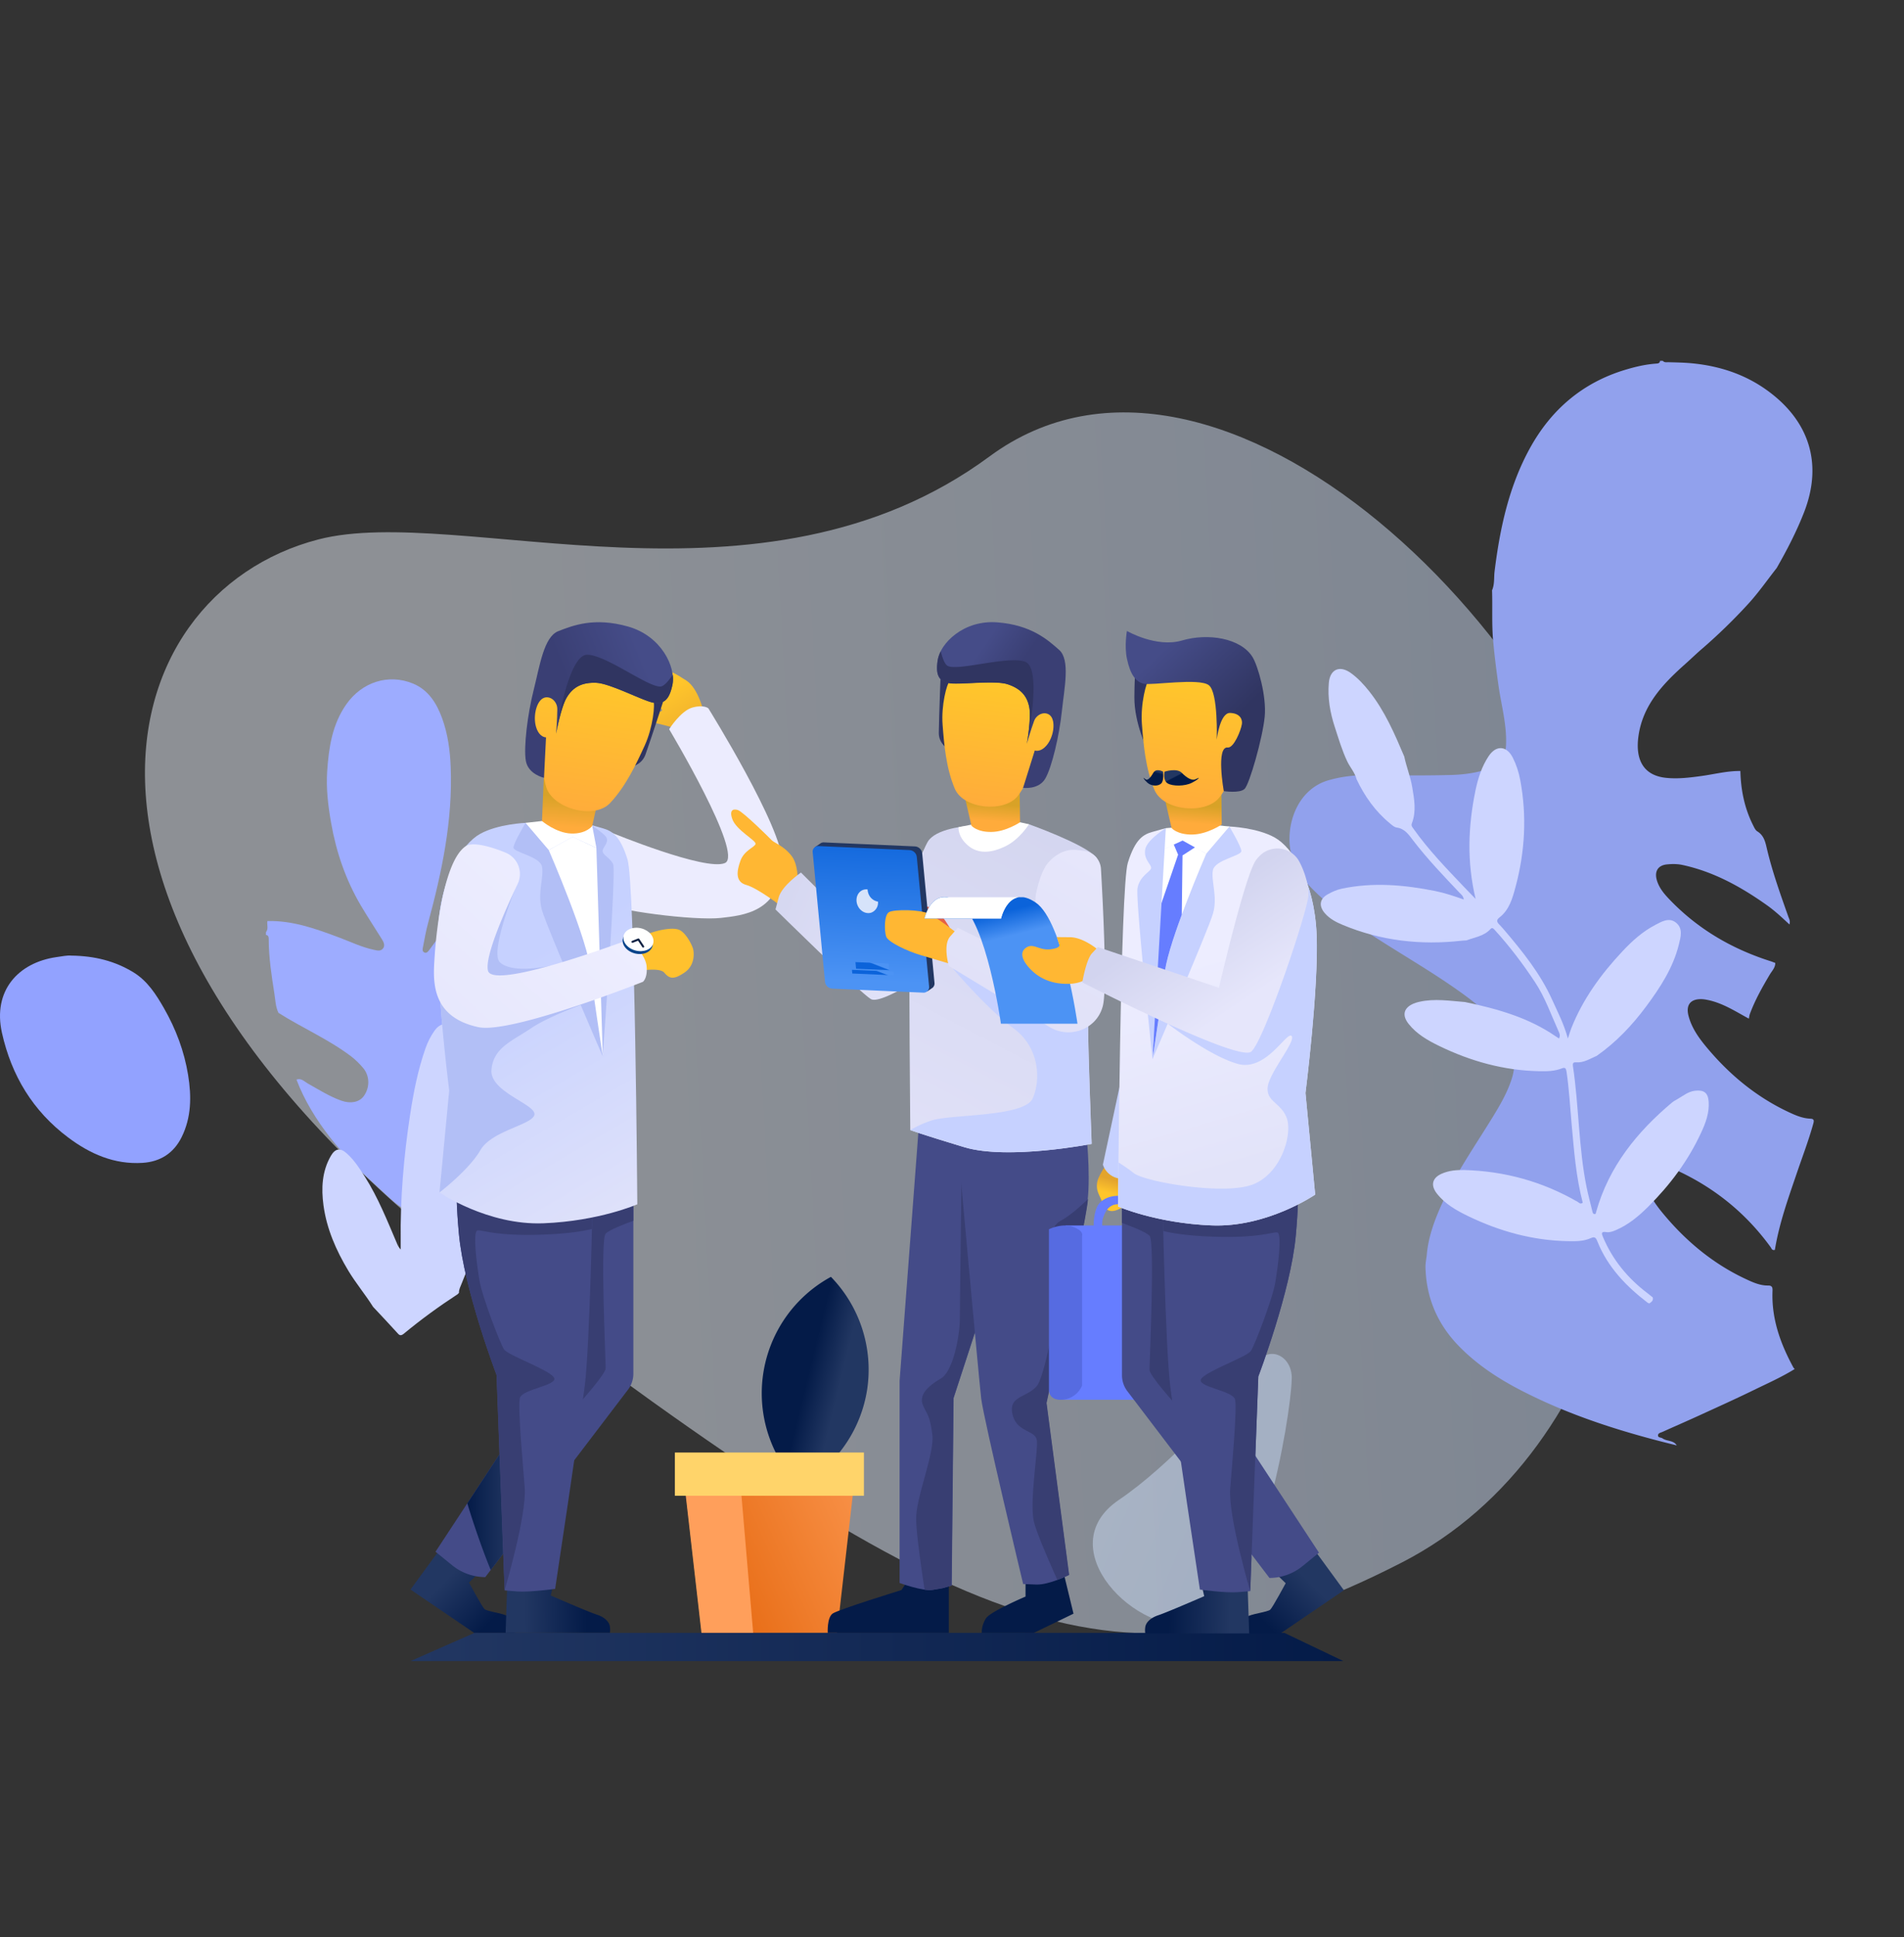 <svg width="945" height="961" viewBox="0 0 945 961" xmlns="http://www.w3.org/2000/svg">
    <rect x="0" y="0" width="945" height="961" fill="#333333" stroke="none"/>
    <defs>
        <linearGradient x1="24.359%" y1="37.309%" x2="110.291%" y2="96.138%" id="k5dnw7r4ra">
            <stop stop-color="#EAF1FC" offset="0%"/>
            <stop stop-color="#C0D4F4" offset="100%"/>
        </linearGradient>
        <linearGradient x1="-197.707%" y1="-78.922%" x2="122.821%" y2="77.931%" id="kl6ixz0f7b">
            <stop stop-color="#EAF1FC" offset="0%"/>
            <stop stop-color="#C0D4F4" offset="100%"/>
        </linearGradient>
        <linearGradient x1="68.396%" y1="61.486%" x2="42.257%" y2="49.044%" id="qhdtbb8wfc">
            <stop stop-color="#223762" offset="0%"/>
            <stop stop-color="#041B48" offset="100%"/>
        </linearGradient>
        <linearGradient x1="137.769%" y1="8.325%" x2="3.298%" y2="68.263%" id="q921byg2ud">
            <stop stop-color="#FF9F5B" offset="0%"/>
            <stop stop-color="#E5670E" offset="100%"/>
        </linearGradient>
        <linearGradient x1="-5912.63%" y1="50.006%" x2="-5965.759%" y2="50.006%" id="m42jrze1be">
            <stop stop-color="#FF9F5B" offset="0%"/>
            <stop stop-color="#E5670E" offset="100%"/>
        </linearGradient>
        <linearGradient x1="32.386%" y1="42.022%" x2="80.668%" y2="82.173%" id="4efudl8g4f">
            <stop stop-color="#223762" offset="0%"/>
            <stop stop-color="#041B48" offset="100%"/>
        </linearGradient>
        <linearGradient x1="100.035%" y1="50.009%" x2="0%" y2="50.009%" id="k327budcag">
            <stop stop-color="#223762" offset="0%"/>
            <stop stop-color="#041B48" offset="100%"/>
        </linearGradient>
        <linearGradient x1="18.004%" y1="50.282%" x2="77.412%" y2="49.78%" id="e8tdsew0gh">
            <stop stop-color="#223762" offset="0%"/>
            <stop stop-color="#041B48" offset="100%"/>
        </linearGradient>
        <linearGradient x1="44.556%" y1="39.128%" x2="96.445%" y2="120.294%" id="05unjbivgi">
            <stop stop-color="#FFC52B" offset="0%"/>
            <stop stop-color="#E7A52F" offset="100%"/>
        </linearGradient>
        <linearGradient x1="65.667%" y1="48.636%" x2="26.892%" y2="55.467%" id="iico08g94j">
            <stop stop-color="#ECECFE" offset="0%"/>
            <stop stop-color="#ECECFE" offset="100%"/>
        </linearGradient>
        <linearGradient x1="43.437%" y1="33.956%" x2="68.066%" y2="117.79%" id="528ux4v3gk">
            <stop stop-color="#C6D1FF" offset="0%"/>
            <stop stop-color="#E3E4F9" offset="100%"/>
        </linearGradient>
        <linearGradient x1="87.03%" y1="91.009%" x2="90.812%" y2="37.441%" id="kzlbwuny6l">
            <stop stop-color="#FFAB3B" offset="0%"/>
            <stop stop-color="#D8A227" offset="100%"/>
        </linearGradient>
        <linearGradient x1="33.855%" y1="101.724%" x2="45.226%" y2="4.787%" id="0snu1aqoum">
            <stop stop-color="#FFAA3C" offset="0%"/>
            <stop stop-color="#FFC62B" offset="100%"/>
        </linearGradient>
        <linearGradient x1="75.377%" y1="15.245%" x2="27.411%" y2="36.085%" id="yn15avl1mn">
            <stop stop-color="#454C88" offset="0%"/>
            <stop stop-color="#3A3F74" offset="100%"/>
        </linearGradient>
        <linearGradient x1="-15941.332%" y1="53.495%" x2="-15905.228%" y2="59.484%" id="hq8lfxlqoo">
            <stop stop-color="#FFC42D" offset="0%"/>
            <stop stop-color="#FFC12E" offset="100%"/>
        </linearGradient>
        <linearGradient x1="70.285%" y1="30.831%" x2="0%" y2="99.698%" id="gl7xz0ifbp">
            <stop stop-color="#EDEDFF" offset="0%"/>
            <stop stop-color="#E6E7FC" offset="100%"/>
        </linearGradient>
        <linearGradient x1="108.126%" y1="134.682%" x2="76.591%" y2="48.6%" id="8ytz4u8hvq">
            <stop stop-color="#3769A5" offset="0%"/>
            <stop stop-color="#08448B" offset="100%"/>
        </linearGradient>
        <linearGradient x1="1026.53%" y1="584.534%" x2="419.287%" y2="252.65%" id="drdd4rq84r">
            <stop stop-color="#223762" offset="0%"/>
            <stop stop-color="#041B48" offset="100%"/>
        </linearGradient>
        <linearGradient x1="871.898%" y1="724.554%" x2="359.334%" y2="306.704%" id="3p5lhnowws">
            <stop stop-color="#223762" offset="0%"/>
            <stop stop-color="#041B48" offset="100%"/>
        </linearGradient>
        <linearGradient x1="-18.33%" y1="38.214%" x2="77.899%" y2="79.043%" id="gbtog9inyt">
            <stop stop-color="#D3D5EF" offset="0%"/>
            <stop stop-color="#E2E3F9" offset="100%"/>
        </linearGradient>
        <linearGradient x1="69.469%" y1="-8.213%" x2="22.948%" y2="141.051%" id="hbnrmzk4iu">
            <stop stop-color="#D3D5EF" offset="0%"/>
            <stop stop-color="#E4E4FA" offset="100%"/>
        </linearGradient>
        <linearGradient x1="87.03%" y1="79.332%" x2="90.84%" y2="40.734%" id="6yc8ksr7sv">
            <stop stop-color="#FFAB3B" offset="0%"/>
            <stop stop-color="#D8A227" offset="99.266%"/>
        </linearGradient>
        <linearGradient x1="35.454%" y1="101.724%" x2="45.699%" y2="4.787%" id="2oli9omiww">
            <stop stop-color="#FFAA3C" offset="0%"/>
            <stop stop-color="#FFC62B" offset="100%"/>
        </linearGradient>
        <linearGradient x1="41.094%" y1="8.815%" x2="62.622%" y2="27.209%" id="bohlj1o9qx">
            <stop stop-color="#454C88" offset="0%"/>
            <stop stop-color="#3A3F74" offset="100%"/>
        </linearGradient>
        <linearGradient x1="-32.416%" y1="68.663%" x2="-14.898%" y2="64.698%" id="xi076sf3ky">
            <stop stop-color="#F8A695" offset="0%"/>
            <stop stop-color="#E56045" offset="100%"/>
        </linearGradient>
        <linearGradient x1="49.155%" y1="92.184%" x2="52.594%" y2="-15.024%" id="a0zw2pgqiz">
            <stop stop-color="#4C93F4" offset="0%"/>
            <stop stop-color="#0B63DA" offset="100%"/>
        </linearGradient>
        <linearGradient x1="69.08%" y1="41.129%" x2="63.429%" y2="44.57%" id="qqijr5b5fA">
            <stop stop-color="#4C93F4" offset="0%"/>
            <stop stop-color="#0B63DA" offset="100%"/>
        </linearGradient>
        <linearGradient x1="70.202%" y1="44.469%" x2="65.653%" y2="45.991%" id="fmdzdk5e1B">
            <stop stop-color="#4C93F4" offset="0%"/>
            <stop stop-color="#0B63DA" offset="100%"/>
        </linearGradient>
        <linearGradient x1="80.763%" y1="-272.622%" x2="198.039%" y2="-156.629%" id="qjdyei1stC">
            <stop stop-color="#FFC063" offset="0%"/>
            <stop stop-color="#E44D0B" offset="95%"/>
        </linearGradient>
        <linearGradient x1="75.772%" y1="-2.194%" x2="19.945%" y2="114.316%" id="fnxd1zjr1D">
            <stop stop-color="#E6E6FB" offset="0%"/>
            <stop stop-color="#DEDFF6" offset="100%"/>
        </linearGradient>
        <linearGradient x1="0%" y1="50%" x2="100%" y2="50%" id="if5ht8xtcE">
            <stop stop-color="#223762" offset="0%"/>
            <stop stop-color="#041B48" offset="100%"/>
        </linearGradient>
        <linearGradient x1="49.014%" y1="64.778%" x2="55.21%" y2="34.659%" id="qlafylgybF">
            <stop stop-color="#FFC52C" offset="0%"/>
            <stop stop-color="#E3A42D" offset="100%"/>
        </linearGradient>
        <linearGradient x1="67.682%" y1="42.01%" x2="19.398%" y2="82.196%" id="x5tpm3yc4G">
            <stop stop-color="#223762" offset="0%"/>
            <stop stop-color="#041B48" offset="100%"/>
        </linearGradient>
        <linearGradient x1="82.05%" y1="50.274%" x2="22.666%" y2="49.779%" id="pqlmm53naH">
            <stop stop-color="#223762" offset="0%"/>
            <stop stop-color="#041B48" offset="100%"/>
        </linearGradient>
        <linearGradient x1="46.093%" y1="31.854%" x2="53.989%" y2="86.296%" id="yekulix0yI">
            <stop stop-color="#EDEDFF" offset="0%"/>
            <stop stop-color="#E2E3F9" offset="100%"/>
        </linearGradient>
        <linearGradient x1="87.03%" y1="79.406%" x2="90.84%" y2="40.71%" id="tuhqj9a3tJ">
            <stop stop-color="#FFAB3B" offset="0%"/>
            <stop stop-color="#D8A227" offset="99.266%"/>
        </linearGradient>
        <linearGradient x1="35.417%" y1="101.724%" x2="45.688%" y2="4.787%" id="yf37dl8hjK">
            <stop stop-color="#FFAA3C" offset="0%"/>
            <stop stop-color="#FFC62B" offset="100%"/>
        </linearGradient>
        <linearGradient x1="40.77%" y1=".401%" x2="82.065%" y2="50%" id="8u6pbpoijL">
            <stop stop-color="#454C88" offset="0%"/>
            <stop stop-color="#303561" offset="100%"/>
        </linearGradient>
        <linearGradient x1="38.461%" y1="38.187%" x2="41.893%" y2="41.825%" id="w5dglp27nM">
            <stop stop-color="#223762" offset="0%"/>
            <stop stop-color="#041B48" offset="100%"/>
        </linearGradient>
        <linearGradient x1="49.95%" y1="13.803%" x2="46.526%" y2="24.949%" id="k1c99pi0wN">
            <stop stop-color="#223762" offset="0%"/>
            <stop stop-color="#041B48" offset="100%"/>
        </linearGradient>
        <linearGradient x1="46.248%" y1="39.988%" x2="41.522%" y2="22.695%" id="7k5fhgh1vO">
            <stop stop-color="#4C93F4" offset="0%"/>
            <stop stop-color="#0B63DA" offset="100%"/>
        </linearGradient>
        <linearGradient x1="42.918%" y1="32.443%" x2="70.916%" y2="72.096%" id="6x6py94fiP">
            <stop stop-color="#D2D4EF" offset="0%"/>
            <stop stop-color="#E6E6FB" offset="100%"/>
        </linearGradient>
    </defs>
    <g fill="none" fill-rule="evenodd">
        <path d="M637.942 282.658c-140.797 1.054-226.675-136.09-293.665-162.478-100.659-39.622-233.412 62.915-147.8 346.581s129.978 355.813 284.128 380.013c123.402 19.371 232.104-91.625 275.35-180.208 67.79-138.584 22.837-384.962-118.013-383.908z" fill="url(#k5dnw7r4ra)" fill-rule="nonzero" opacity=".49" transform="rotate(-36 478 480.5)"/>
        <path d="M881.806 281.782c5.125-8.96 9.864-18.068 13.624-27.741 9.47-24.365 2.312-45.578-18.578-60.555-10.914-7.825-23.306-11.874-36.687-13.223-4.01-.405-7.986-.458-11.983-.577-1-.03-2.097.276-2.883-.686h-1.379c-.132 1.227-1.004 1.317-1.987 1.385-5.262.362-10.331 1.569-15.388 3.094-21.068 6.359-36.59 19.693-47.08 38.627-10.51 18.97-15.013 39.885-17.659 61.266-.388 3.141.06 6.43-1.263 9.452.288 8.348-.219 16.688.543 25.063.683 7.5 1.617 14.937 2.683 22.385 1.403 9.805 4.188 19.434 3.696 29.496-.262 5.378-3.204 9.618-8.279 11.451-6.413 2.316-13.132 3.1-19.824 3.255-13.292.31-26.597.19-39.897.052-7.14-.073-14.11.706-20.937 2.789-15.266 5.04-20.395 22.626-17.944 35.041 1.218 6.167 4.808 11.056 8.318 16.008 6.816 7.45 14.644 13.689 22.91 19.438 16.355 11.376 33.85 20.972 50.197 32.354 9.329 6.496 18.332 13.404 24.679 23.059 4.314 6.562 6.224 13.555 3.754 21.531-2.171 7.009-5.78 13.198-9.542 19.341-8.73 14.256-18.375 27.975-25.31 43.278-3.647 8.047-6.69 16.293-7.457 25.204-.221 2.038-.674 4.083-.626 6.116.368 15.091 5.93 28.075 16.38 38.877 8.921 9.222 19.537 16.205 30.859 22.066 24.545 12.705 50.717 20.876 77.46 27.39-1.624-2.67-4.92-1.947-7.083-3.503-.717-.516-2.107-.245-2.194-1.331-.105-1.298 1.277-1.449 2.158-1.846 5.94-2.68 11.923-5.265 17.847-7.976 9.153-4.19 18.336-8.324 27.383-12.735 6.884-3.355 13.91-6.455 20.443-10.503-.225-.256-.51-.479-.669-.772-6.38-11.737-10.842-24.007-10.36-37.64.054-1.53.18-3.036-2.151-3.002-4.01.06-7.605-1.582-11.122-3.224-15.835-7.397-29.038-18.257-40.246-31.532-4.12-4.879-7.992-10.084-9.601-16.516-1.266-5.066 1.05-8.071 6.278-8.022 3.858.037 7.468 1.268 10.874 2.89 18.12 8.644 33.173 21.036 45.002 37.308.492.675.671 1.827 2.143 1.409 2.142-13.104 6.644-25.604 10.925-38.166 2.772-8.134 5.854-16.162 8.15-24.459.432-1.562.388-2.39-1.505-2.463-3.86-.152-7.351-1.675-10.768-3.277-15.826-7.422-29.02-18.289-40.213-31.573-4.037-4.791-7.833-9.903-9.459-16.212-1.355-5.26.923-8.305 6.332-8.229 1.018.015 2.047.174 3.049.376 7.571 1.52 13.944 5.709 20.582 9.306.163-.776.231-1.587.504-2.323 2.546-6.885 6.134-13.239 9.87-19.529 1.08-1.823 2.756-3.417 2.741-5.78-.748-.28-1.485-.596-2.246-.837-19.473-6.168-36.574-16.21-50.69-31.117-2.448-2.587-4.677-5.332-5.77-8.84-1.412-4.537.372-7.656 5.007-8.097 2.483-.237 5.014-.275 7.53.263 15.547 3.32 29.093 10.835 41.908 19.9 3.965 2.805 7.533 6.114 11.287 9.643.52-1.783-.164-2.79-.528-3.817-3.86-10.91-7.775-21.806-10.491-33.073-.861-3.575-1.394-7.128-4.937-9.313-.97-.598-1.548-1.961-2.109-3.074-4.246-8.443-6.062-17.468-6.28-26.862-6.547-.077-12.87 1.6-19.295 2.48-5.899.81-11.851 1.552-17.758.9-11.428-1.261-14.973-9.416-13.603-20.16 2.008-15.753 12.194-26.424 23.35-36.349 2.73-2.429 5.35-4.977 8.122-7.369a273.09 273.09 0 0 0 23.16-22.505c5.066-5.54 9.382-11.765 14.033-17.685" fill="#91A1ED"/>
        <path d="M33.823 564.256c10.885 8.165 22.927 13.477 36.903 12.601 8.75-.548 15.414-4.718 19.385-12.689 4.918-9.867 4.96-20.353 3.253-30.885-1.908-11.763-6.056-22.814-11.977-33.144-3.936-6.866-8.223-13.577-15.183-17.818-9.098-5.544-19.093-8.13-30.907-8.277-1.714-.204-4.527.346-7.359.756C8.93 477.553-3.665 491.553.96 512.315c4.746 21.304 15.378 38.824 32.863 51.941" fill="#92A2FF"/>
        <path d="M298.756 545.203c-5.246 1.476-10.547 2.786-15.73 4.459-22.262 7.184-41.97 19.071-60.641 32.94-7.356 5.462-13.584 12.182-20.797 17.775-5.178-2.83-9.198-7.045-13.512-10.97-8.654-7.878-17.1-15.928-24.28-25.198-6.821-8.805-12.676-18.198-16.65-28.671 2.432-.853 3.972 1.025 5.729 2.005 5.403 3.015 10.646 6.362 16.503 8.445 4.703 1.674 8.907.735 11.062-2.11 3.125-4.126 3.198-9.996-.132-14.004-1.821-2.192-3.906-4.25-6.178-5.963-11.2-8.446-24.143-14.002-35.93-21.486-1.454-3.018-1.517-6.35-2.022-9.559-1.413-8.974-2.8-17.963-2.81-27.087-.001-.992-.163-1.84-1.368-1.986v-1.38c1.39-1.688.365-3.69.718-5.516 12.66-.323 24.257 3.916 35.851 8.264 5.566 2.087 10.952 4.711 16.808 5.96 1.637.348 3.572.972 4.78-.695 1.077-1.489.243-3.132-.611-4.512-3.437-5.55-7.06-10.986-10.38-16.604-7.535-12.758-12.273-26.536-14.833-41.13-1.49-8.489-2.524-17.017-1.945-25.601.789-11.695 2.48-23.193 9.491-33.196 7.686-10.967 20.855-15.379 33.183-10.259 7.536 3.13 11.661 9.718 14.366 17.153 2.84 7.804 3.937 15.91 4.264 24.205 1.047 26.528-4.368 52.079-11.235 77.443-1.042 3.85-1.741 7.795-2.492 11.717-.18.938-.559 2.217.568 2.815 1.188.633 1.969-.466 2.54-1.231 3.69-4.95 7.328-9.939 10.933-14.95 6.615-9.203 13.226-18.417 21.423-26.309 3.977-3.827 8.444-6.891 13.754-8.837 6.653-2.437 12.976 1.073 17.042 7.92 3.049 5.133 3.217 10.72 2.078 16.323-2.31 11.35-8.982 20.457-15.745 29.439-7.226 9.596-15.374 18.427-23.231 27.5-4.79 5.53-9.418 11.219-13.254 17.483-1.444 2.356-2.495 4.87-2.447 7.766.077 4.644 3.86 7.515 8.367 6.207 4.626-1.342 8.423-4.123 11.967-7.222 9.079-7.936 17.381-16.68 25.884-25.212 4.226-4.241 8.796-8.037 13.973-11.016 7.07-4.067 13.92-3.352 17.622 4.922 2.469 5.52 3.586 11.264 4.257 17.214 1.32 11.725-2.432 22.301-6.94 32.75L52.636 429.966" fill="#9DACFF"/>
        <path d="M227.101 642.042c-9.253 6.026-18.169 12.521-26.675 19.559-1.783 1.476-2.423.514-3.513-.694-3.654-4.04-7.41-7.987-11.128-11.97l-.687-.718.032.01c-3.837-6.11-8.495-11.637-12.231-17.843-6.101-10.134-10.785-20.843-12.357-32.529-1.115-8.285-.786-16.733 3.643-24.422 2.132-3.697 4.601-4.24 7.877-1.313 3.719 3.325 6.402 7.463 9.045 11.634 6.54 10.321 11.036 21.625 15.8 32.802.48 1.125.982 2.24 1.97 3.287 0-1.421.016-2.843-.002-4.264-.258-21.085 1.505-42.009 4.706-62.844 1.707-11.107 3.867-22.075 7.592-32.695 1.071-3.052 2.508-5.921 4.36-8.562 2.862-4.08 6.293-4.56 10.254-1.506 10.449 8.055 15.935 19.18 18.372 31.712 1.798 9.25 2.53 18.628 1.772 28.241-1.369 17.33-4.704 34.136-10.435 50.49-1.932 5.512-4.248 10.887-6.382 16.328-.582 1.486-1.385 2.91-1.337 4.58l.037-.003-.713.72M818.589 646.601c1.068-.729 2.149-1.45 1.69-3.031-.898-.716-1.782-1.45-2.696-2.142-9.683-7.33-17.162-16.396-21.926-27.641-.814-1.92-1.148-3.008 1.687-2.566 1.552.242 3.13-.356 4.644-1 6.232-2.653 11.308-6.907 16.026-11.598 10.803-10.742 19.844-22.776 26.256-36.68 2.32-4.893 4.153-9.939 3.775-15.456-.303-4.46-2.392-5.93-6.844-5.4-3.213.382-5.606 2.368-8.24 3.906-1.064.66-2.23 1.197-3.178 1.994-17.409 14.63-31.24 31.757-37.557 54.104-.145.516-.082 1.262-.91 1.17-.661-.074-.82-.647-.961-1.24-.948-3.996-2.055-7.957-2.873-11.977-4.03-19.821-3.81-40.124-6.781-60.068-.16-1.07-.184-2.135 1.45-1.997 3.89.329 7.024-1.804 10.374-3.228 9.565-6.722 17.523-15.088 24.451-24.425 6.985-9.414 13.411-19.19 16.28-30.787.931-3.771 2.172-8.029-1.49-10.895-3.437-2.69-7.074-.463-10.285 1.215-6.255 3.269-11.452 7.958-16.243 13.068-10.583 11.287-19.61 23.635-25.366 38.145-.574 1.448-.99 2.958-1.697 5.102-1.941-7.188-5.06-13.153-7.821-19.263-5.911-13.077-14.835-24.102-24.053-34.911-.744-.872-1.544-1.697-2.327-2.536-1.196-1.281-1.3-2.142.344-3.426 4.818-3.763 6.393-9.542 7.862-15.001 4.706-17.49 5.7-35.244 2.337-53.143-.723-3.85-1.91-7.544-3.687-11.046-3.01-5.93-8.207-6.383-11.955-.786-3.418 5.103-5.271 10.919-6.538 16.911-3.663 17.693-4.396 35.413.045 53.954-2.374-2.453-4.126-4.24-5.853-6.051-8.762-9.204-17.604-18.337-24.984-28.748-.616-.87-1.261-1.519-.795-2.732 2.287-5.95 1.175-11.92.164-17.943-.87-5.187-2.883-10.043-3.948-15.158-4.79-11.297-9.644-22.562-17.342-32.292-2.713-3.428-5.664-6.638-9.247-9.192-5.48-3.904-10.252-1.812-10.846 4.91-.663 7.518.615 14.767 2.97 21.968 1.885 5.77 3.573 11.577 6.197 17.077 1.429 2.992 3.783 5.491 4.6 8.795 4.018 8.494 9.348 16 16.662 21.985.964.789 2.047 1.799 3.176 1.95 4.126.556 6.057 3.585 8.298 6.5 7.063 9.19 15.073 17.55 23.037 25.948.75.79 1.785 1.43 2.034 3.271-4.865-1.697-9.47-3.269-14.233-4.218-15.394-3.069-30.826-4.424-46.38-1.135-2.517.532-4.813 1.597-6.985 2.824-4.055 2.288-4.416 5.862-1.28 9.433 2.424 2.76 5.577 4.361 8.866 5.728 18.958 7.876 38.666 10.095 58.964 7.81.793-.089 1.594-.1 2.392-.15 4.115-1.587 8.725-2.09 11.93-5.662.923-1.029 1.7.052 2.258.665 7.325 8.048 13.876 16.715 19.865 25.778 4.947 7.487 7.906 16 11.575 24.139.508 1.129 1.096 2.247.285 3.732-.693-.453-1.339-.864-1.971-1.295-6.386-4.337-13.301-7.678-20.529-10.263-7.86-2.813-15.974-4.825-24.155-6.515-7.527-.587-15.053-1.821-22.588-.131-.997.224-2.002.497-2.938.898-4.972 2.13-5.815 5.838-2.437 10.092 4.05 5.103 9.598 8.229 15.235 10.963 15.628 7.583 32.102 12.145 49.578 12.488 3.773.074 7.582.045 11.17-1.387 1.76-.703 2.136.036 2.377 1.639 1.277 8.513 1.726 17.1 2.503 25.66 1.198 13.217 2.17 26.467 5.542 39.308-1.174.98-1.806.002-2.53-.415-17.424-10.053-36.216-15.252-56.286-15.778-3.772-.098-7.57.248-11.11 1.783-4.797 2.08-5.69 5.769-2.472 9.881 4.086 5.222 9.74 8.401 15.49 11.183 15.637 7.568 32.116 12.12 49.59 12.436 3.881.07 7.832.109 11.472-1.578 2.116-.98 2.614.448 3.187 1.869 5.104 12.65 14.17 22.043 24.774 30.171.263.203.614.291.925.433" fill="#CDD5FF"/>
        <path d="M641.13 683.77c.16-10.95-10.72-16.31-16.76-8.32-14.29 18.89-44.1 51.72-69 68.57-35 23.65 8.54 68.12 39 61.74 30.46-6.38 46.3-103.16 46.73-121.45.02-.207.03-.387.03-.54z" fill="url(#kl6ixz0f7b)" fill-rule="nonzero" opacity=".49"/>
        <path d="M430.41 689.13a66 66 0 0 1-33.6 48 65.76 65.76 0 0 1 15.6-103.73 66 66 0 0 1 18 55.73z" fill="url(#qhdtbb8wfc)" fill-rule="nonzero"/>
        <path fill="url(#q921byg2ud)" fill-rule="nonzero" d="M415.43 810h-67.11l-9.96-86.97h87.03z"/>
        <path fill="url(#m42jrze1be)" fill-rule="nonzero" d="m338.19 723.03 9.96 86.97h25.67l-7.43-86.97z"/>
        <path fill="#FFD46A" fill-rule="nonzero" d="M334.96 720.55h93.83v21.43h-93.83z"/>
        <path d="m238.91 779.05-6.14 6s6.43 11.91 7.66 13.14c1.23 1.23 10 2.17 11.72 3.69 1.72 1.52 3.68 8.12 3.68 8.12h-20.51l-31.58-21.49L220.19 766l18.72 13.05z" fill="url(#4efudl8g4f)" fill-rule="nonzero"/>
        <path d="M314.35 592.82v88.66a13 13 0 0 1-2.66 7.88l-70.83 93a26.28 26.28 0 0 1-16.64-6.05l-8.07-6.55L278.44 675l-10.24-94.28 46.15 12.1z" fill="#444B88" fill-rule="nonzero"/>
        <path d="M255.72 725.64c-2.29-.86-3.19-5.42-4.9-8.61l27.61-42-9.77-90 1.15-3.89 44.53 11.68v12.76c-4.43 1.6-11.82 4.46-13.73 6.37-2.77 2.77 0 61.76 0 66.8 0 5.04-40.88 48.4-44.89 46.89z" fill="#383E72" fill-rule="nonzero"/>
        <path d="m231.94 745.75 16.61-25.28a4.52 4.52 0 0 1 1.39 1.14c1.34 1.92 3.85 28.77 3.64 44.06l-10 13.15c-2.8-6.59-8.07-21.08-11.64-33.07z" fill="url(#k327budcag)" fill-rule="nonzero"/>
        <path d="m274.39 787.06-1.05 4.41s18.46 8.07 22.79 9.45c4.33 1.38 6.31 3.91 6.57 5.92a9.75 9.75 0 0 1 0 3.15h-51.75l.79-23.7 22.65.77z" fill="url(#e8tdsew0gh)" fill-rule="nonzero"/>
        <path d="M349.26 353.2s-2.64-11.76-8.59-15.59c-5.95-3.83-8.06-5-14-6.08-5.94-1.08-11.89 5.94-12.81 9.12-.92 3.18 13.87 9.78 14.66 11.36.79 1.58-5.11 1.19-5.11 1.19l-.76 4.9s13.4 2.76 15.64 4.61c2.24 1.85 10.97-9.51 10.97-9.51z" fill="url(#05unjbivgi)" fill-rule="nonzero"/>
        <path d="M294.19 591.81s-1.4 75.12-3.92 95.29-14.74 101.09-14.74 101.09-13 1.76-19 1.26l-6.05-.5-4-106.89s-16.2-42.35-18.72-70.06c-2.52-27.71 0-29.75 0-29.75l66.43 9.56z" fill="#444B88" fill-rule="nonzero"/>
        <path d="M227.76 612c-2.52-27.73 0-29.75 0-29.75l66.44 9.58s-.13 7.24-.4 17.83c-4.3 1.06-12.06 2.39-24.93 2.81-22.69.76-29-2.27-31.76-2.14-2.76.13-.32 18.09.95 25.4 1.27 7.31 10.08 30.63 12.1 33.65 2.02 3.02 21.65 9.77 24.67 13.8 3.02 4.03-15.83 5.82-16.83 10.38-1 4.56 1.29 30.31 2.42 44.18 1.13 13.87-10 51.21-10 51.21l-4-106.89s-16.14-42.35-18.66-70.06z" fill="#383E72" fill-rule="nonzero"/>
        <path d="M303.57 413.07s46.67 19.21 56.23 15.06c9.56-4.15-27.69-66.39-27.69-66.39s5.68-9.07 11.49-10.73c5.81-1.66 8 .4 8 .4s37.18 59.78 36.62 76.41c-.83 24.82-19.73 26.27-30.32 27.52-12.78 1.51-53.55-3.65-59.53-7.8-5.98-4.15 5.2-34.47 5.2-34.47z" fill="url(#iico08g94j)" fill-rule="nonzero"/>
        <path d="M260.84 408.2s-13.78.53-22.64 5.51c-8.86 4.98-19.7 21.69-20.81 48.29-1.11 26.6 5.54 78.92 5.54 78.92l-4.84 50.61s23.95 16.4 51.64 15.3c27.69-1.1 46.58-9.42 46.58-9.42s-1.11-158.95-4.88-171.13c-3.77-12.18-8-14.12-12.2-15.37-4.2-1.25-6.73-1.91-6.73-1.91l-31.66-.8z" fill="url(#528ux4v3gk)" fill-rule="nonzero"/>
        <path d="M293.9 409.78a29.89 29.89 0 0 1 6.34 4.71c3 3-1.48 5.88-1.12 7.89.36 2.01 3.39 2.9 5.15 6.18 1.76 3.28-5.14 95.44-5.14 95.44l-10-82.34v-21.42l4.77-10.46z" fill="#B2BFF6" fill-rule="nonzero"/>
        <path d="M260.84 408.2s-5.78 9.71-6 12.17c-.22 2.46 13 4.35 14.15 9.45 1.15 5.1-2.46 13.18.01 21.74 2.47 8.56 30.13 72.44 30.13 72.44l-7.58-67.53L278.44 424l-17.6-15.8z" fill="#B2BFF6" fill-rule="nonzero"/>
        <path fill="#FFF" fill-rule="nonzero" d="m293.93 409.62 2.1 11.04-11.83-5.52-11.84 6.55-11.52-13.5 8.18-.91z"/>
        <path d="m298.73 388.49-4.83 21.28s-2.87 3.95-10.39 3.71c-7.52-.24-14.51-6.2-14.51-6.2l.93-21.86 28.8 3.07z" fill="url(#kzlbwuny6l)" fill-rule="nonzero"/>
        <path d="M331.29 341.41s-7.88 24.4-10.9 32.83c-3.02 8.43-14.14 6.49-14.14 6.49L297.42 359l16.51-22.22 17.36 4.63z" fill="#303561" fill-rule="nonzero"/>
        <path d="M320 369.79c-4.2 9.18-9.36 20.24-17.21 28.58-7.85 8.34-28.2 2.77-31.6-7.67-3.4-10.44-.7-23.92-.7-23.92s-6.91-2.19-6.65-7.9c.26-5.71 3.62-13.06 7.34-13.3 3.72-.24 5.29 4.42 5.29 4.42s2.7-10.14 12-13.51c9.3-3.37 34.82 9.14 35.78 11 .96 1.86-.09 13.12-4.25 22.3z" fill="url(#0snu1aqoum)" fill-rule="nonzero"/>
        <path d="M276 364s2.27-13 5.33-18.1c3.06-5.1 7.5-7.48 14.59-7.2 7.09.28 24.13 9.46 28.58 9.89 4.45.43 7.5-.58 9.25-9s-5.26-24.06-22.07-28.8c-16.81-4.74-27.35-.5-34.58 2.3-7.23 2.8-9.24 17.42-12.23 29.19s-5.08 28.55-3.87 35.21 9 8.35 9 8.35l1-20.06s-3.16.13-4.81-4.75c-1.65-4.88-.33-11.82 2.69-14.23s7.71.31 7.72 4.94c.01 4.63-.6 12.26-.6 12.26z" fill="url(#yn15avl1mn)" fill-rule="nonzero"/>
        <path d="M291.44 324.79c9.71.07 32.13 17.7 37.13 15.6 1.55-.65 3.44-2.87 5.31-5.63a15.24 15.24 0 0 1-.1 4.86c-1.74 8.45-4.8 9.46-9.25 9-4.45-.46-21.49-9.6-28.58-9.89-7.09-.29-11.52 2.13-14.59 7.2-3.07 5.07-5.36 18.14-5.36 18.14s5.73-39.35 15.44-39.28z" fill="#303561" fill-rule="nonzero"/>
        <path d="M272.36 421.69s20 45.94 20.82 60.62c.24 4.21 6 41.69 6 41.69L296 420.66l-11.8-5.52-11.84 6.55z" fill="#FFF" fill-rule="nonzero"/>
        <path d="M312.08 468a87.1 87.1 0 0 1 10.71-5.17c4-1.39 10.71-2.9 14.12-1.64 3.41 1.26 6.55 7.56 7.06 9.45.51 1.89 1.13 8.19-4.29 11.85s-7.44 3-10 0c-2.56-3-14.62-.5-14.62-.5L312.08 468z" fill="url(#hq8lfxlqoo)" fill-rule="nonzero"/>
        <path d="M217.39 462a85.25 85.25 0 0 1 5.49-27.58l35 1s-15.48 36.71-9.7 42c6.56 6 25.37 1.55 25.37 1.55l20.66 17.38s-20.74 7.08-30.41 13.6c-9.67 6.52-18.93 9.73-19.88 20.7-.95 10.97 21.72 17 21.35 22.12-.37 5.12-21.16 7.94-26.83 17.77-5.67 9.83-20.33 21-20.33 21l4.84-50.61s-6.67-52.36-5.56-78.93z" fill="#B2BFF6" fill-rule="nonzero"/>
        <path d="M251 423a11.44 11.44 0 0 1 5.93 15.48c-6.4 13.43-16.4 36-14.75 43C244.54 491.65 312.4 466 312.4 466s7.92 7.2 8.52 13.21c.6 6.01-1.82 7.83-1.82 7.83s-65.43 26-81.69 22.49c-24.28-5.22-22.36-24.08-21.71-34.72.78-12.85 4.63-48.05 15.55-55.1 3.42-2.16 12.12.13 19.75 3.29z" fill="url(#gl7xz0ifbp)" fill-rule="nonzero"/>
        <ellipse fill="url(#8ytz4u8hvq)" fill-rule="nonzero" transform="rotate(-75.51 316.497 467.455)" cx="316.497" cy="467.455" rx="5.68" ry="7.58"/>
        <ellipse fill="#FFF" fill-rule="nonzero" transform="rotate(-75.51 316.875 466.029)" cx="316.875" cy="466.029" rx="5.68" ry="7.58"/>
        <path stroke="#124" stroke-linecap="round" stroke-linejoin="round" d="m319.22 469.57-2.35-3.54-2.96 1.17"/>
        <path d="M470.9 784.89V810h-60.08s-.43-7.56 2.45-9.58c2.88-2.02 34.14-11.65 34.14-11.65l4-6.06 19.49 2.18z" fill="url(#drdd4rq84r)" fill-rule="nonzero"/>
        <path d="M509 783.49V792s-17 7.25-19.46 10.56a12.71 12.71 0 0 0-2.28 7.45h25.88l19.67-9.52-5.18-21.33-18.63 4.33z" fill="url(#3p5lhnowws)" fill-rule="nonzero"/>
        <path d="M456.12 557.65 446.49 685v100.25s11.51 4.26 16.51 3.41l4.94-.85 4.44-1.28.93-93L514.56 567l-58.44-9.35z" fill="#444B88" fill-rule="nonzero"/>
        <path d="M476.41 654.18c0 7.79-3.16 26-9.49 29.7-6.33 3.7-11.08 8.1-8.76 13.39 1.92 4.38 3.34 4.78 4.56 14.28 1.22 9.5-8 30.75-8 41.71 0 6.88 2.4 23.73 4.18 35.33a14 14 0 0 0 4 .09l4.94-.85 4.44-1.28.93-93L514.56 567l-14.9-2.39-22.29 8.26s-.96 73.52-.96 81.31z" fill="#383E72" fill-rule="nonzero"/>
        <path d="M539 560.57s2.43 21 .76 35.4c-1.67 14.4-20.45 100-20.45 100l11.22 85.3s-9.79 5-16.25 4.77l-6.46-.26S488.2 703.84 487 693.82c-1.2-10.02-12.52-135.48-12.52-135.48l64.52 2.23z" fill="#444B88" fill-rule="nonzero"/>
        <path d="m530.65 781.25-11.22-85.3s18.78-85.55 20.45-100c0-.37.08-.75.12-1.14-3.94 3.79-9.11 8.34-13.36 10.66-8 4.38-1.7 12.9 0 18.74 1.7 5.84-7.17 57.44-12 63.29-4.83 5.85-14.3 4.87-12.11 14.12 2.19 9.25 11.57 7.55 12.11 13.14.54 5.59-3.84 30.91-1.4 40.41 1.48 5.76 7.26 19 11.57 28.58a60.79 60.79 0 0 0 5.84-2.5z" fill="#383E72" fill-rule="nonzero"/>
        <path d="M395.84 441.06s1.07-11-2.75-16.19c-3.82-5.19-8.85-6.78-10-8-1.15-1.22-14.08-14-16.8-15-1-.38-4.8-1.24-2.86 4.38S375.5 417 375 418.67s-5.64 3.14-7.51 8.33c-1.87 5.19-2.65 10.47 2.93 12 5.58 1.53 17.21 10.47 17.21 10.47l8.21-8.41z" fill="#FFB733" fill-rule="nonzero"/>
        <path d="m461.24 416.5-27.82 52.12-35.87-35.78s-9.5 6.46-11.08 12.38l-1.58 5.92s41.52 40.92 47.32 44.46c5.8 3.54 38.9-19.83 38.9-19.83l-9.87-59.27z" fill="url(#gbtog9inyt)" fill-rule="nonzero"/>
        <path d="M510.73 408.89s26.67 9.45 33.1 16.1c6.43 6.65-3.79 71.47-3.77 84.15.02 12.68 1.77 58.31 1.77 58.31s-41.56 8.15-63.21 1.63c-22-6.61-26.83-8.51-26.83-8.51s-.73-81.62-.37-96.22c.36-14.6 4.67-41.69 9.83-47.85 5.16-6.16 20.9-6.92 20.9-6.92l28.58-.69z" fill="url(#hbnrmzk4iu)" fill-rule="nonzero"/>
        <path d="M472.84 480.37S490 500.58 503 510.08s13.62 25.61 9.55 34.79c-4.07 9.18-39.68 7.87-49.61 10.79a50.82 50.82 0 0 0-11.11 4.94c.69.26 6.32 2.33 26.75 8.48 21.66 6.52 63.21-1.63 63.21-1.63s-1.76-45.62-1.77-58.31c0-4.06 1-13.46 2.25-24.58l-69.43-4.19z" fill="#C6D1FF" fill-rule="nonzero"/>
        <path d="m482 409.1-6.25 1.23s-.6 4.49 4.57 9 11.81 3.83 18.77.44c6.96-3.39 11.61-10.88 11.61-10.88l-4.45-1L482 409.1z" fill="#FFF" fill-rule="nonzero"/>
        <path d="m478.15 392.36 4 17.22s2.65 3.22 9.92 3.12c7.27-.1 14.21-4.82 14.21-4.82l-.21-17.64-27.92 2.12z" fill="url(#6yc8ksr7sv)" fill-rule="nonzero"/>
        <path d="M467.05 330s-1 24.78-1.1 33.44c-.1 8.66 10.67 10.62 10.67 10.62l15.29-16.78-7.55-25.69-17.31-1.59z" fill="#303561" fill-rule="nonzero"/>
        <path d="M467.84 359.55c.74 9.74 1.72 21.5 6.05 31.7s24.66 12 31.25 3.61 8.64-21.47 8.64-21.47 7 .32 8.68-4.95c1.68-5.27 1.08-13.06-2.21-14.52-3.29-1.46-6.32 2.2-6.32 2.2s.94-10.11-6.39-16.29-34.66-3.35-36.15-2c-1.49 1.35-4.29 11.98-3.55 21.72z" fill="url(#2oli9omiww)" fill-rule="nonzero"/>
        <path d="M509.62 369s2.3-12.58 1.22-18.21c-1.08-5.63-4.3-9.3-10.83-11.42-6.53-2.12-25.07.51-29.25-.59s-6.62-3-5.37-11.3 12.83-20.08 29.67-18.75c16.84 1.33 25 8.7 30.62 13.66 5.62 4.96 2.56 18.9 1.33 30.59-1.23 11.69-4.91 27.64-8.23 33.28-3.32 5.64-11 4.56-11 4.56l5.81-18.54s2.82 1.17 6-2.7 4.26-10.62 2.32-13.82c-1.94-3.2-7.1-2.3-8.66 1.9-1.56 4.2-3.63 11.34-3.63 11.34z" fill="url(#bohlj1o9qx)" fill-rule="nonzero"/>
        <path d="M508.79 328.26c-8.83-3.18-35.08 5.31-38.92 1.73-1.19-1.11-2.16-3.76-2.93-6.89a14.74 14.74 0 0 0-1.53 4.45c-1.25 8.26 1.19 10.19 5.37 11.3 4.18 1.11 22.72-1.52 29.25.59 6.53 2.11 9.75 5.79 10.83 11.42s-1.22 18.21-1.22 18.21 7.98-37.63-.85-40.81z" fill="#303561" fill-rule="nonzero"/>
        <path d="M471.28 460.09s-3.37-6-6.66-8.56c-3.29-2.56-10-2.17-10-2.17l2.72 9.09 13.94 1.64z" fill="url(#xi076sf3ky)" fill-rule="nonzero"/>
        <path d="m463.81 487.49-6.11-64.22a3.84 3.84 0 0 0-3.53-3.39l-45.22-2a2.8 2.8 0 0 0-1.91.61l-2.5 1.69 1.62 2.09 6 62.93a3.84 3.84 0 0 0 3.53 3.39l43.48 1.95 1 1.29 2.44-1.66.09-.06.09-.06a2.78 2.78 0 0 0 1.02-2.56z" fill="#223762" fill-rule="nonzero"/>
        <path d="m458.22 492.42-45.22-2a3.84 3.84 0 0 1-3.53-3.39l-6.11-64.22a2.74 2.74 0 0 1 2.91-3.1l45.22 2a3.84 3.84 0 0 1 3.53 3.39l6.11 64.22a2.74 2.74 0 0 1-2.91 3.1z" fill="url(#a0zw2pgqiz)" fill-rule="nonzero"/>
        <path d="M431 443.23a6.68 6.68 0 0 1-.39-2 4.68 4.68 0 0 0-2.24.22c-2.72 1-4 4.3-2.84 7.4 1.16 3.1 4.29 4.82 7 3.84a5.27 5.27 0 0 0 3.23-5.42 6.14 6.14 0 0 1-4.76-4.04z" fill="#D6E3FA" fill-rule="nonzero"/>
        <path fill="url(#qqijr5b5fA)" fill-rule="nonzero" d="m441.32 481.26-16.43-.73-.31-3.26L441 478z"/>
        <path fill="url(#fmdzdk5e1B)" fill-rule="nonzero" d="m443.66 483.83-20.65-.92-.17-1.82 20.65.92z"/>
        <path d="M476 463.67s-10.37-8.1-14.83-10.34c-4.46-2.24-17.29-2.27-19.87-.89-2.58 1.38-2.39 9.33-1.49 12.13.9 2.8 10.77 7.33 16.67 9.09l17.79 5.28 1.73-15.27z" fill="#FFB733" fill-rule="nonzero"/>
        <path d="M516.42 445.92s-2.93 19.65-5.93 21.47c-3 1.82-19.81.37-19.81.37l24.69 24.62s17.12-.4 17.73-.82c.61-.42 2.25-27.39 2.25-27.39l-18.93-18.25z" fill="url(#qjdyei1stC)" fill-rule="nonzero"/>
        <path d="M519.47 428.91s5.7-8.1 14.65-7.3c1.68.15 3.15.35 4.43.57a9.54 9.54 0 0 1 7.88 8.85c.94 16.33 3.13 58.68 1 67.7-.08.353-.17.687-.27 1-3.25 11-16.37 15.72-26.21 9.76l-50-30.28s-3.12-10.39.66-14.68l3.78-4.29s39.78 19.7 43.54 20.37c3.76.67-6.82-27.18-4.71-37.4 2.11-10.22 5.25-14.3 5.25-14.3z" fill="url(#fnxd1zjr1D)" fill-rule="nonzero"/>
        <path fill="url(#if5ht8xtcE)" fill-rule="nonzero" d="M666.75 824H203.74l31.78-14h401.92z"/>
        <path d="M549.21 577.42s-4 5.77-4.57 8.65c-.57 2.88-.12 4.81 1.32 7.69 1.44 2.88 2.16 7.09 6 7 3.84-.09 9.49-4.81 9.49-4.81l-5.65-13.6-6.59-4.93z" fill="url(#qlafylgybF)" fill-rule="nonzero"/>
        <path fill="#667DFF" fill-rule="nonzero" d="M528.88 607.93h64.14v86.43h-65.58z"/>
        <path d="M520.62 609.79v79.56s-.41 5.56 6.82 5a11.52 11.52 0 0 0 9.61-7V613s1.12-2.34-4.44-4.39c-5.56-2.05-11.99 1.18-11.99 1.18z" fill="#566BE1" fill-rule="nonzero"/>
        <path d="M542.84 609.13s-.37-5.79 1.55-10.21c1.92-4.42 7.58-6.13 11.79-5.65l8.32 1v3.48s-9.28-1.2-12.28.12c-3 1.32-4 4.2-4.81 6.49-.81 2.29 0 7.21 0 7.21l-4.57-2.44z" fill="#667DFF" fill-rule="nonzero"/>
        <path d="m560.8 425 2.2 79.86-15.61 72.9a10.22 10.22 0 0 0 7.63 6.77l6.3 1.55 27.18-66.66L560.8 425z" fill="#C6D1FF" fill-rule="nonzero"/>
        <path d="m632 779.45 6.12 5.93s-6.4 11.86-7.63 13.09c-1.23 1.23-10 2.17-11.68 3.67-1.68 1.5-3.67 8.13-3.67 8.13h20.43l31.43-21.4-16.38-22.41L632 779.45z" fill="url(#x5tpm3yc4G)" fill-rule="nonzero"/>
        <path d="M556.87 593.94v88.31a13 13 0 0 0 2.65 7.85l70.55 92.67a26.18 26.18 0 0 0 16.57-6l8-6.53-62-94.42 10.2-93.91-45.97 12.03z" fill="#444B88" fill-rule="nonzero"/>
        <path d="M615.27 726.25c2.28-.86 3.18-5.4 4.88-8.58l-27.5-41.86 9.73-89.61-1.15-3.88-44.36 11.63v12.71c4.41 1.59 11.77 4.44 13.67 6.34 2.76 2.76 0 61.52 0 66.54 0 5.02 40.74 48.21 44.73 46.71z" fill="#383E72" fill-rule="nonzero"/>
        <path d="m596.68 787.42 1 4.39s-18.38 8-22.7 9.42-6.29 3.89-6.55 5.9a9.71 9.71 0 0 0 0 3.14H620l-.79-23.6-22.53.75z" fill="url(#pqlmm53naH)" fill-rule="nonzero"/>
        <path d="M576.95 592.94s1.39 74.83 3.9 94.92c2.51 20.09 14.69 100.69 14.69 100.69s12.93 1.76 19 1.26l6-.5 4-106.47s16.07-42.19 18.58-69.81c2.51-27.62 0-29.63 0-29.63l-66.17 9.54z" fill="#444B88" fill-rule="nonzero"/>
        <path d="M643.13 613c2.51-27.62 0-29.63 0-29.63l-66.18 9.54s.13 7.21.39 17.76c4.29 1.06 12 2.38 24.84 2.8 22.6.75 28.88-2.26 31.64-2.13 2.76.13.31 18-.94 25.3-1.25 7.3-10 30.51-12.05 33.52-2.05 3.01-21.56 9.73-24.58 13.75-3.02 4.02 15.75 5.86 16.75 10.38 1 4.52-1.28 30.2-2.41 44-1.13 13.8 9.93 51 9.93 51l4-106.47s16.1-42.17 18.61-69.82z" fill="#383E72" fill-rule="nonzero"/>
        <path d="M610.17 410s13.72.52 22.55 5.49c8.83 4.97 19.63 21.61 20.73 48.09 1.1 26.48-5.52 78.61-5.52 78.61l4.82 50.41s-23.85 16.4-51.43 15.28c-27.58-1.12-46.4-9.38-46.4-9.38S556 440.17 559.77 428c3.77-12.17 7.93-14.07 12.15-15.31 4.22-1.24 6.7-1.86 6.7-1.86l31.55-.83z" fill="url(#yekulix0yI)" fill-rule="nonzero"/>
        <path d="M610.17 410s5.76 9.67 5.95 12.12c.19 2.45-12.93 4.33-14.09 9.42-1.16 5.09 2.48 13.18 0 21.66s-30 72.16-30 72.16l7.55-67.27 13.06-32.39 17.53-15.7z" fill="#C6D1FF" fill-rule="nonzero"/>
        <path fill="#FFF" fill-rule="nonzero" d="m578.63 410.86-3.52 11.59 11.8-5.5 11.79 6.53 11.47-13.44-8.14-.92z"/>
        <path d="M598.7 423.48s-19.91 45.77-20.7 60.39c-.24 4.19-5.93 41.53-5.93 41.53l3.08-102.94 11.79-5.5 11.76 6.52z" fill="#FFF" fill-rule="nonzero"/>
        <path d="M563.68 333.8s-.56-1-.66 12.05c-.1 13.05 6.59 26.46 6.59 26.46l3.86-37.46-9.79-1.05z" fill="#303561" fill-rule="nonzero"/>
        <path d="m577.37 393 4.12 17.77s2.74 3.32 10.24 3.22c7.5-.1 14.66-5 14.66-5l-.22-18.2-28.8 2.21z" fill="url(#tuhqj9a3tJ)" fill-rule="nonzero"/>
        <path d="M566.75 359.15c.77 10 1.78 22.18 6.24 32.7 4.46 10.52 25.45 12.33 32.24 3.73 6.79-8.6 8.92-22.15 8.92-22.15s7.22.33 9-5.1c1.78-5.43 1.12-13.47-2.28-15-3.4-1.53-5.64-.46-5.64-.46s.09-7.71-7.47-14.08-35.76-3.46-37.29-2.08c-1.53 1.38-4.47 12.4-3.72 22.44z" fill="url(#yf37dl8hjK)" fill-rule="nonzero"/>
        <path d="M607.39 392.44s7.86 1.22 10.31-1.07 9-25.45 10-35.8c1-10.35-3.42-25.33-6-29.57-5.84-9.51-22.22-12.05-35-8.29-12.78 3.76-27.38-4.71-27.38-4.71s-1.33 7.38 0 13.75c1.69 8.1 4.52 11.49 8.29 12.43 3.77.94 27.68-3 32.39.75 4.71 3.75 3.89 26.94 3.89 26.94s1.57-13.38 6.66-13.2c5.09.18 6.15 3.38 5.84 5.46-.51 3.42-4.11 12-7 11.68-5.99-.72-2 21.63-2 21.63z" fill="url(#8u6pbpoijL)" fill-rule="nonzero"/>
        <path d="M578 382.81s6-2 8.54.56c2.54 2.56 5.06 4 6.77 3.2l1.71-.75s-.06.75-3.52 2.51c-3.46 1.76-9.42 1.76-11.93.31s-1.57-5.83-1.57-5.83z" fill="url(#w5dglp27nM)" fill-rule="nonzero"/>
        <path d="M577.28 382.81s-3.4-2-4.87.56c-1.47 2.56-2.89 4-3.86 3.2l-1-.75s0 .75 2 2.51c2 1.76 5.37 1.76 6.81.31 1.44-1.45.92-5.83.92-5.83z" fill="url(#k1c99pi0wN)" fill-rule="nonzero"/>
        <path d="m586.91 424.35-.37 29.44c-4.32 11.7-8.22 23.78-8.57 30.07-.24 4.19-5.93 41.53-5.93 41.53l2.68-72.29 10-29.13-2.14-5 4.38-2 6.12 3.39-6.17 3.99z" fill="#667DFF" fill-rule="nonzero"/>
        <path d="M578.63 410.86s-9.51 5.74-10.25 10.66c-.74 4.92 2.95 7.13 2.95 9s-5.78 3.93-6.76 10.2c-.98 6.27 7.46 84.7 7.46 84.7l6.6-114.56zM622.13 587.45c14.06-5.77 19.28-24.87 16.58-32.62-2.7-7.75-10.09-8.11-9.55-15.32.54-7.21 14.24-23.07 11.89-25.59-2.35-2.52-12.61 17.66-26.57 13.88-13.96-3.78-34.91-20-34.91-20l35 4.83 31.26-81.49c4 8.13 7.08 19 7.64 32.44 1.1 26.48-5.52 78.61-5.52 78.61l4.82 50.41s-23.87 16.4-51.45 15.28c-27.58-1.12-46.4-9.38-46.4-9.38s.06-8.56.2-21.85a81.85 81.85 0 0 1 7.54 5.24c5.23 4.35 45.41 11.33 59.47 5.56z" fill="#C6D1FF" fill-rule="nonzero"/>
        <path d="M534.78 507.83s-7.05-50.54-20.6-60-17.36 7.81-17.36 7.81h-38s3.82-17.24 17.36-7.81 20.6 60 20.6 60h38z" fill="url(#7k5fhgh1vO)" fill-rule="nonzero"/>
        <path d="M470 445.12h-2.42c-6.62 1-8.73 10.53-8.73 10.53h38s2.11-9.49 8.73-10.53H470zM505.55 445.12H508a8.12 8.12 0 0 0-2.45 0zM467.59 445.12H470a8.12 8.12 0 0 0-2.41 0z" fill="#FFF" fill-rule="nonzero"/>
        <path d="M545 471.17s-7.22-6.18-13.85-6.25l-6.63-.06 1.23 3.78s.91 1.67-4.49 2.27c-5.4.6-8.09-2.92-11.45-1.12-3.36 1.8-3.52 5.54 1.42 10.78 4.94 5.24 11.83 8 20.66 7.41A17.55 17.55 0 0 0 545 480.5v-9.33z" fill="#FFB733" fill-rule="nonzero"/>
        <path d="M625 424.77a12.38 12.38 0 0 1 18.87 1.06c2 2.64 5.81 11.61 5.54 18.27-.31 7.63-22 72.32-28.43 77.61-6.43 5.29-83.81-34.39-83.81-34.39s1.9-11.32 4.83-14.44l2.88-3.07L605 490s12.83-55.47 18.36-63.31a18.85 18.85 0 0 1 1.64-1.92z" fill="url(#6x6py94fiP)" fill-rule="nonzero"/>
    </g>
</svg>
